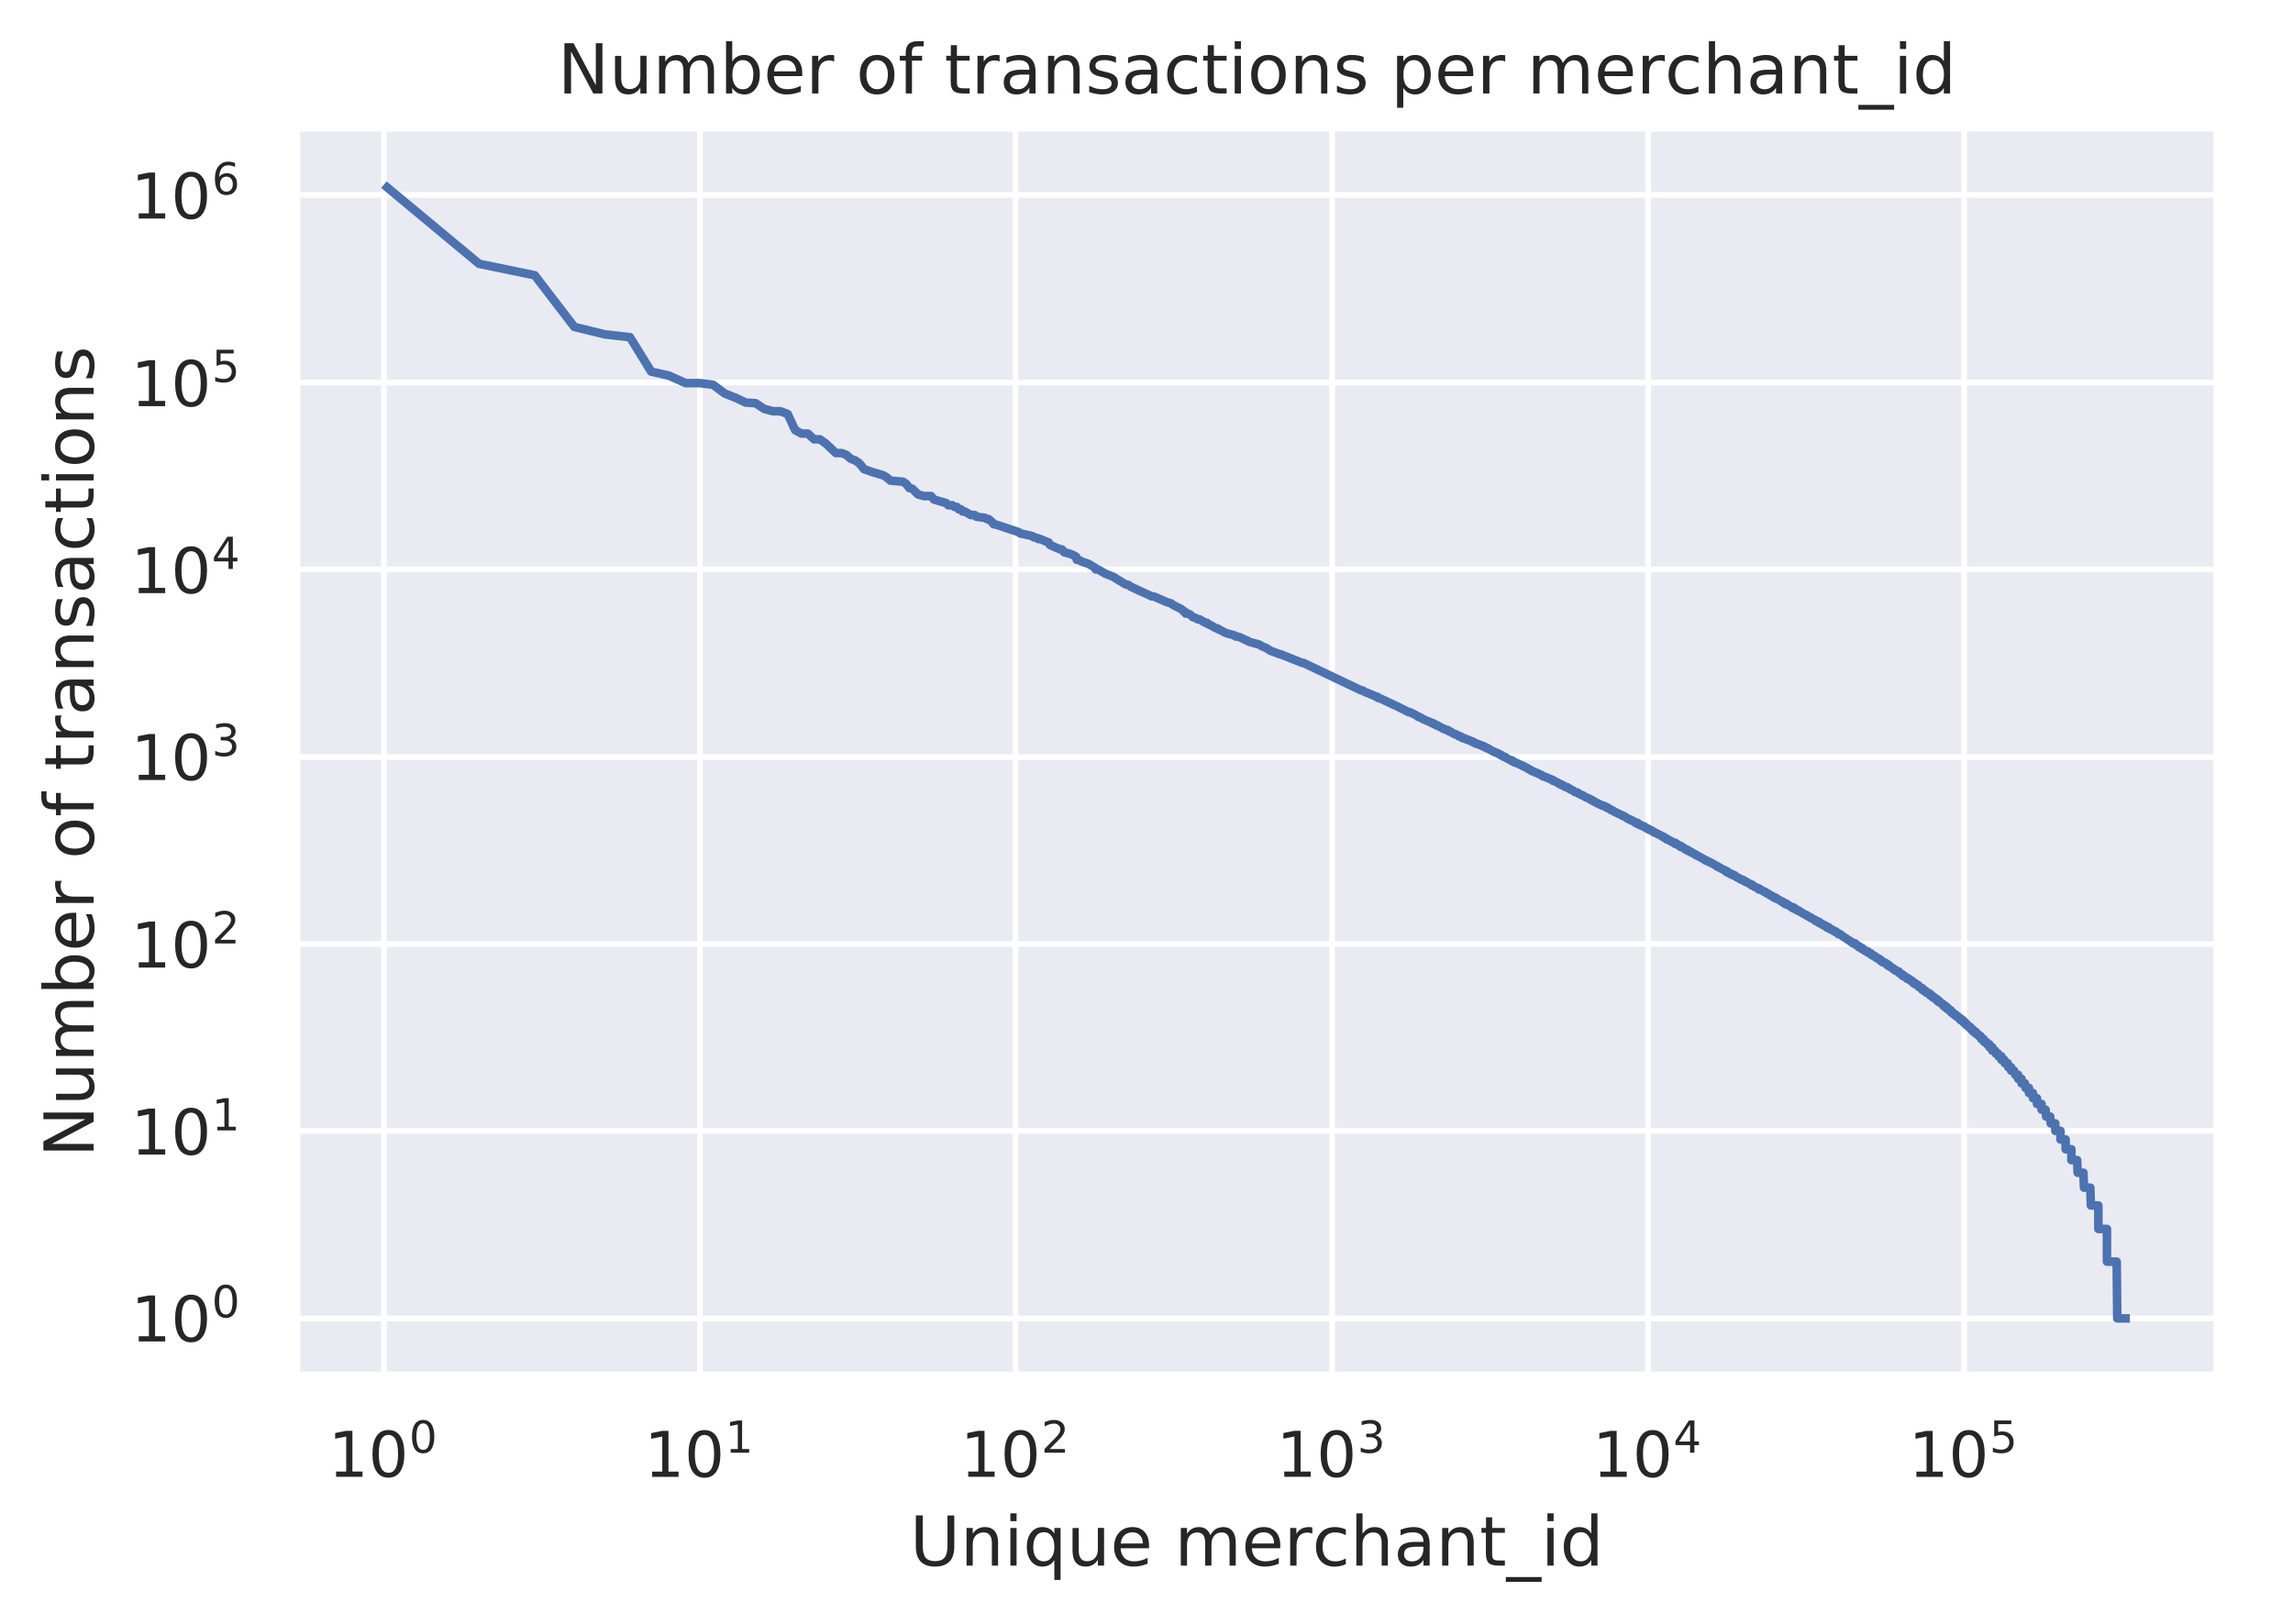 <svg height="377.4" viewBox="0 0 399.7 283.1" width="532.9" xmlns="http://www.w3.org/2000/svg" xmlns:xlink="http://www.w3.org/1999/xlink"><defs><style>*{stroke-linecap:butt;stroke-linejoin:round}</style></defs><g id="figure_1"><path d="M0 283h399.7V0H0z" fill="none" id="patch_1"/><g id="axes_1"><path d="M51.7 239.8h334.8V22.3H51.7z" fill="#eaeaf2" id="patch_2"/><g id="matplotlib.axis_1"><g id="xtick_1"><path clip-path="url(#p71ebd2aa54)" d="M66.9 239.8V22.3" fill="none" stroke="#fff" stroke-linecap="round" id="line2d_1"/><g id="text_1"><defs><path d="M12.4 8.3h16.1v55.6L11 60.4v9l17.4 3.5h9.9V8.3h16V0H12.5z" id="DejaVuSans-31"/><path d="M31.8 66.4q-7.6 0-11.5-7.5-3.8-7.5-3.8-22.5t3.8-22.5q3.9-7.5 11.5-7.5 7.7 0 11.5 7.5T47 36.4q0 15-3.8 22.5t-11.5 7.5zm0 7.8q12.2 0 18.7-9.7T57 36.4Q57 18 50.5 8.3 44-1.4 31.8-1.4 19.5-1.4 13 8.3q-6.5 9.7-6.5 28 0 18.5 6.5 28.2 6.4 9.7 18.7 9.7z" id="DejaVuSans-30"/></defs><g transform="matrix(.11 0 0 -.11 57.2 257.6)" fill="#262626"><use transform="translate(0 .8)" xlink:href="#DejaVuSans-31"/><use transform="translate(63.6 .8)" xlink:href="#DejaVuSans-30"/><use transform="matrix(.7 0 0 .7 128.2 39)" xlink:href="#DejaVuSans-30"/></g></g></g><g id="xtick_2"><path clip-path="url(#p71ebd2aa54)" d="M122 239.8V22.3" fill="none" stroke="#fff" stroke-linecap="round" id="line2d_2"/><g transform="matrix(.11 0 0 -.11 112.3 257.6)" fill="#262626" id="text_2"><use transform="translate(0 .7)" xlink:href="#DejaVuSans-31"/><use transform="translate(63.6 .7)" xlink:href="#DejaVuSans-30"/><use transform="matrix(.7 0 0 .7 128.2 39)" xlink:href="#DejaVuSans-31"/></g></g><g id="xtick_3"><path clip-path="url(#p71ebd2aa54)" d="M177 239.8V22.3" fill="none" stroke="#fff" stroke-linecap="round" id="line2d_3"/><g id="text_3"><defs><path d="M19.2 8.3h34.4V0H7.3v8.3l15.3 15.6q9.7 9.8 12.2 12.6 4.7 5.3 6.6 9 2 3.7 2 7.3 0 5.8-4.2 9.5-4 3.6-10.6 3.6-4.6 0-9.8-1.6-5.1-1.6-11-4.9v10q6 2.4 11.1 3.6 5.2 1.2 9.5 1.2 11.4 0 18-5.7 6.8-5.6 6.8-15 0-4.6-1.7-8.6-1.6-4-6-9.5l-7.9-8.2L19.2 8.3z" id="DejaVuSans-32"/></defs><g transform="matrix(.11 0 0 -.11 167.4 257.6)" fill="#262626"><use transform="translate(0 .8)" xlink:href="#DejaVuSans-31"/><use transform="translate(63.6 .8)" xlink:href="#DejaVuSans-30"/><use transform="matrix(.7 0 0 .7 128.2 39)" xlink:href="#DejaVuSans-32"/></g></g></g><g id="xtick_4"><path clip-path="url(#p71ebd2aa54)" d="M232.2 239.8V22.3" fill="none" stroke="#fff" stroke-linecap="round" id="line2d_4"/><g id="text_4"><defs><path d="M40.6 39.3q7-1.5 11-6.3t4-11.8q0-10.8-7.4-16.7-7.4-6-21.1-6-4.6 0-9.4 1-4.9.9-10 2.7v9.5q4-2.4 8.9-3.6Q21.5 7 26.8 7q9.3 0 14.1 3.6 4.9 3.7 4.9 10.7 0 6.4-4.5 10Q36.8 35 28.7 35h-8.5V43h9q7.2 0 11 3 3.9 2.8 3.9 8.3 0 5.6-4 8.6t-11.4 3q-4 0-8.7-.9-4.6-.8-10.2-2.7v8.8q5.6 1.6 10.5 2.3 5 .8 9.3.8 11.2 0 17.8-5 6.5-5.2 6.5-13.9 0-6-3.5-10.2-3.4-4.2-9.8-5.8z" id="DejaVuSans-33"/></defs><g transform="matrix(.11 0 0 -.11 222.5 257.6)" fill="#262626"><use transform="translate(0 .8)" xlink:href="#DejaVuSans-31"/><use transform="translate(63.6 .8)" xlink:href="#DejaVuSans-30"/><use transform="matrix(.7 0 0 .7 128.2 39)" xlink:href="#DejaVuSans-33"/></g></g></g><g id="xtick_5"><path clip-path="url(#p71ebd2aa54)" d="M287.3 239.8V22.3" fill="none" stroke="#fff" stroke-linecap="round" id="line2d_5"/><g id="text_5"><defs><path d="M37.8 64.3l-25-39h25zM35.2 73h12.4V25.4H58v-8.2H47.6V0h-9.8v17.2h-33v9.5z" id="DejaVuSans-34"/></defs><g transform="matrix(.11 0 0 -.11 277.6 257.6)" fill="#262626"><use transform="translate(0 .7)" xlink:href="#DejaVuSans-31"/><use transform="translate(63.6 .7)" xlink:href="#DejaVuSans-30"/><use transform="matrix(.7 0 0 .7 128.2 39)" xlink:href="#DejaVuSans-34"/></g></g></g><g id="xtick_6"><path clip-path="url(#p71ebd2aa54)" d="M342.4 239.8V22.3" fill="none" stroke="#fff" stroke-linecap="round" id="line2d_6"/><g id="text_6"><defs><path d="M10.8 73h38.7v-8.4H19.8V46.7q2.2.8 4.3 1.1 2.2.4 4.3.4 12.2 0 19.4-6.7 7-6.7 7-18.1 0-11.8-7.2-18.3-7.4-6.5-20.7-6.5-4.6 0-9.4.8-4.7.7-9.8 2.3v10q4.4-2.5 9.1-3.6 4.7-1.2 9.9-1.2 8.5 0 13.4 4.4 5 4.5 5 12 0 7.7-5 12.1Q35 40 26.7 40q-4 0-7.9-.9-4-.9-8-2.7z" id="DejaVuSans-35"/></defs><g transform="matrix(.11 0 0 -.11 332.7 257.6)" fill="#262626"><use transform="translate(0 .7)" xlink:href="#DejaVuSans-31"/><use transform="translate(63.6 .7)" xlink:href="#DejaVuSans-30"/><use transform="matrix(.7 0 0 .7 128.2 39)" xlink:href="#DejaVuSans-35"/></g></g></g><g id="text_7"><defs><path d="M41.1 46.3q-1.5.9-3.3 1.3-1.8.4-4 .4-7.5 0-11.6-5-4-5-4-14.2V0H9v54.7h9v-8.5q2.9 5 7.4 7.4Q30 56 36.5 56l2-.1 2.6-.4z" id="DejaVuSans-72"/><path d="M8.7 73h10V28.5q0-11.7 4.1-16.9 4.3-5.1 13.8-5.1t13.7 5.1q4.3 5.2 4.3 17v44.2h9.9V27.4q0-14.3-7-21.5-7.1-7.3-20.9-7.3-13.8 0-20.9 7.3-7 7.2-7 21.5z" id="DejaVuSans-55"/><path d="M9.4 54.7h9V0h-9zm0 21.3h9V64.6h-9z" id="DejaVuSans-69"/><path d="M14.8 27.3q0-10 4-15.6Q23 6.2 30.2 6.2q7.1 0 11.2 5.7 4.1 5.6 4.1 15.5t-4.1 15.5q-4.1 5.7-11.2 5.7t-11.2-5.7q-4.1-5.6-4.1-15.5zM45.4 8.2Q42.6 3.3 38.3 1q-4.4-2.4-10.4-2.4-10 0-16.2 7.9-6.2 8-6.2 20.8 0 12.9 6.2 20.8Q18 56 28 56q6 0 10.4-2.4 4.3-2.3 7.1-7.2v8.3h9v-75.5h-9z" id="DejaVuSans-71"/><path d="M8.5 21.6v33h9V22q0-7.7 3-11.6 3-4 9-4 7.4 0 11.6 4.7 4.2 4.7 4.2 12.7v31h9V0h-9v8.4Q42 3.4 37.7 1q-4.3-2.4-10-2.4-9.4 0-14.3 5.8-4.9 5.9-4.9 17.2zM31.1 56z" id="DejaVuSans-75"/><path d="M56.2 29.6v-4.4H14.9q.6-9.3 5.6-14.1 5-4.9 14-4.9 5 0 10 1.3 4.8 1.2 9.6 3.8V2.8q-4.8-2-10-3.1-5-1.1-10.2-1.1-13.1 0-20.7 7.6-7.7 7.6-7.7 20.6 0 13.4 7.3 21.3Q20 56 32.3 56q11 0 17.5-7.1 6.4-7.1 6.4-19.3zm-9 2.6q0 7.4-4.1 11.8-4 4.4-10.7 4.4-7.5 0-12-4.3-4.5-4.2-5.2-12z" id="DejaVuSans-65"/><path d="M52 44.2q3.4 6 8 9Q64.9 56 71 56q8.6 0 13.3-6 4.6-6 4.6-17V0h-9v32.7q0 7.9-2.8 11.7-2.8 3.8-8.5 3.8-7 0-11-4.7-4-4.6-4-12.6V0h-9.1v32.7q0 8-2.8 11.7-2.8 3.8-8.6 3.8-6.9 0-11-4.7-4-4.6-4-12.6V0h-9v54.7h9v-8.5q3 5 7.4 7.4Q29.8 56 35.7 56q6 0 10.1-3 4.2-3 6.2-8.8z" id="DejaVuSans-6d"/><path d="M54.9 33V0h-9v32.7q0 7.8-3 11.6-3 3.9-9.1 3.9-7.3 0-11.5-4.7Q18.1 39 18.1 31V0h-9v54.7h9v-8.5q3.2 5 7.6 7.4Q30.1 56 35.8 56q9.4 0 14.2-5.8Q55 44.3 55 33z" id="DejaVuSans-6e"/><path d="M48.8 52.6v-8.4Q45 46.3 41 47.3q-3.8 1-7.7 1-8.7 0-13.6-5.5Q15 37.3 15 27.3t4.8-15.6q4.9-5.5 13.6-5.5 4 0 7.7 1 3.9 1.1 7.7 3.2V2.1Q45 .3 41-.5q-4-1-8.6-1-12.3 0-19.6 7.8-7.3 7.8-7.3 21 0 13.4 7.4 21Q20.2 56 33 56q4.2 0 8.1-.9 4-.8 7.7-2.5z" id="DejaVuSans-63"/><path d="M54.9 33V0h-9v32.7q0 7.8-3 11.6-3 3.9-9.1 3.9-7.3 0-11.5-4.7Q18.1 39 18.1 31V0h-9v76h9V46.2q3.2 5 7.6 7.4Q30.1 56 35.8 56q9.4 0 14.2-5.8Q55 44.3 55 33z" id="DejaVuSans-68"/><path d="M34.3 27.5q-11 0-15.1-2.5-4.2-2.5-4.2-8.5 0-4.8 3.1-7.6 3.2-2.8 8.6-2.8 7.5 0 12 5.3t4.5 14v2zm17.9 3.7V0h-9v8.3q-3-5-7.7-7.3Q31-1.4 24.3-1.4 16-1.4 11 3.3 6 8 6 15.9q0 9.2 6.2 14 6.2 4.6 18.4 4.6h12.6v1q0 6.1-4 9.5-4.1 3.4-11.5 3.4-4.7 0-9.2-1.1-4.4-1.2-8.5-3.4v8.3q5 2 9.6 2.8 4.6 1 9 1 11.9 0 17.7-6.2 5.9-6.1 5.9-18.6z" id="DejaVuSans-61"/><path d="M18.3 70.2V54.7h18.5v-7H18.3V18q0-6.7 1.8-8.6 1.9-1.9 7.5-1.9h9.2V0h-9.2Q17.2 0 13.2 3.9T9.2 18v29.7H2.8v7h6.6v15.5z" id="DejaVuSans-74"/><path d="M51-16.6v-7H-1v7z" id="DejaVuSans-5f"/><path d="M45.4 46.4V76h9V0h-9v8.2Q42.6 3.3 38.3 1q-4.4-2.4-10.4-2.4-10 0-16.2 7.9-6.2 8-6.2 20.8 0 12.9 6.2 20.8Q18 56 28 56q6 0 10.4-2.4 4.3-2.3 7.1-7.2zM14.8 27.3q0-10 4-15.6Q23 6.2 30.2 6.2q7.1 0 11.2 5.7 4.1 5.6 4.1 15.5t-4.1 15.5q-4.1 5.7-11.2 5.7t-11.2-5.7q-4.1-5.6-4.1-15.5z" id="DejaVuSans-64"/></defs><g transform="matrix(.12 0 0 -.12 158.6 273)" fill="#262626"><use xlink:href="#DejaVuSans-55"/><use x="73.2" xlink:href="#DejaVuSans-6e"/><use x="136.6" xlink:href="#DejaVuSans-69"/><use x="164.4" xlink:href="#DejaVuSans-71"/><use x="227.8" xlink:href="#DejaVuSans-75"/><use x="291.2" xlink:href="#DejaVuSans-65"/><use x="352.7" xlink:href="#DejaVuSans-20"/><use x="384.5" xlink:href="#DejaVuSans-6d"/><use x="481.9" xlink:href="#DejaVuSans-65"/><use x="543.5" xlink:href="#DejaVuSans-72"/><use x="584.5" xlink:href="#DejaVuSans-63"/><use x="639.5" xlink:href="#DejaVuSans-68"/><use x="702.9" xlink:href="#DejaVuSans-61"/><use x="764.2" xlink:href="#DejaVuSans-6e"/><use x="827.6" xlink:href="#DejaVuSans-74"/><use x="866.8" xlink:href="#DejaVuSans-5f"/><use x="916.8" xlink:href="#DejaVuSans-69"/><use x="944.5" xlink:href="#DejaVuSans-64"/></g></g></g><g id="matplotlib.axis_2"><g id="ytick_1"><path clip-path="url(#p71ebd2aa54)" d="M51.7 229.9h334.8" fill="none" stroke="#fff" stroke-linecap="round" id="line2d_7"/><g transform="matrix(.11 0 0 -.11 22.8 234)" fill="#262626" id="text_8"><use transform="translate(0 .8)" xlink:href="#DejaVuSans-31"/><use transform="translate(63.6 .8)" xlink:href="#DejaVuSans-30"/><use transform="matrix(.7 0 0 .7 128.2 39)" xlink:href="#DejaVuSans-30"/></g></g><g id="ytick_2"><path clip-path="url(#p71ebd2aa54)" d="M51.7 197.2h334.8" fill="none" stroke="#fff" stroke-linecap="round" id="line2d_8"/><g transform="matrix(.11 0 0 -.11 22.8 201.4)" fill="#262626" id="text_9"><use transform="translate(0 .7)" xlink:href="#DejaVuSans-31"/><use transform="translate(63.6 .7)" xlink:href="#DejaVuSans-30"/><use transform="matrix(.7 0 0 .7 128.2 39)" xlink:href="#DejaVuSans-31"/></g></g><g id="ytick_3"><path clip-path="url(#p71ebd2aa54)" d="M51.7 164.6h334.8" fill="none" stroke="#fff" stroke-linecap="round" id="line2d_9"/><g transform="matrix(.11 0 0 -.11 22.8 168.8)" fill="#262626" id="text_10"><use transform="translate(0 .8)" xlink:href="#DejaVuSans-31"/><use transform="translate(63.6 .8)" xlink:href="#DejaVuSans-30"/><use transform="matrix(.7 0 0 .7 128.2 39)" xlink:href="#DejaVuSans-32"/></g></g><g id="ytick_4"><path clip-path="url(#p71ebd2aa54)" d="M51.7 132h334.8" fill="none" stroke="#fff" stroke-linecap="round" id="line2d_10"/><g transform="matrix(.11 0 0 -.11 22.8 136.1)" fill="#262626" id="text_11"><use transform="translate(0 .8)" xlink:href="#DejaVuSans-31"/><use transform="translate(63.6 .8)" xlink:href="#DejaVuSans-30"/><use transform="matrix(.7 0 0 .7 128.2 39)" xlink:href="#DejaVuSans-33"/></g></g><g id="ytick_5"><path clip-path="url(#p71ebd2aa54)" d="M51.7 99.3h334.8" fill="none" stroke="#fff" stroke-linecap="round" id="line2d_11"/><g transform="matrix(.11 0 0 -.11 22.8 103.5)" fill="#262626" id="text_12"><use transform="translate(0 .7)" xlink:href="#DejaVuSans-31"/><use transform="translate(63.6 .7)" xlink:href="#DejaVuSans-30"/><use transform="matrix(.7 0 0 .7 128.2 39)" xlink:href="#DejaVuSans-34"/></g></g><g id="ytick_6"><path clip-path="url(#p71ebd2aa54)" d="M51.7 66.7h334.8" fill="none" stroke="#fff" stroke-linecap="round" id="line2d_12"/><g transform="matrix(.11 0 0 -.11 22.8 70.9)" fill="#262626" id="text_13"><use transform="translate(0 .7)" xlink:href="#DejaVuSans-31"/><use transform="translate(63.6 .7)" xlink:href="#DejaVuSans-30"/><use transform="matrix(.7 0 0 .7 128.2 39)" xlink:href="#DejaVuSans-35"/></g></g><g id="ytick_7"><path clip-path="url(#p71ebd2aa54)" d="M51.7 34h334.8" fill="none" stroke="#fff" stroke-linecap="round" id="line2d_13"/><g id="text_14"><defs><path d="M33 40.4q-6.6 0-10.5-4.6-3.9-4.5-3.9-12.4T22.5 11Q26.4 6.4 33 6.4q6.7 0 10.5 4.6 4 4.5 4 12.4t-4 12.4q-3.8 4.6-10.5 4.6zm19.6 30.9v-9Q48.9 64.1 45 65q-3.8 1-7.5 1-9.8 0-15-6.7-5-6.6-5.8-19.9 2.9 4.3 7.2 6.5 4.4 2.3 9.6 2.3 11 0 17.4-6.7 6.3-6.6 6.3-18.1 0-11.2-6.6-18Q44-1.4 33-1.4q-12.6 0-19.3 9.7Q7 18 7 36.3 7 53.8 15.2 64q8.2 10.3 22 10.3 3.7 0 7.5-.7 3.8-.8 7.9-2.2z" id="DejaVuSans-36"/></defs><g transform="matrix(.11 0 0 -.11 22.8 38.2)" fill="#262626"><use transform="translate(0 .8)" xlink:href="#DejaVuSans-31"/><use transform="translate(63.6 .8)" xlink:href="#DejaVuSans-30"/><use transform="matrix(.7 0 0 .7 128.2 39)" xlink:href="#DejaVuSans-36"/></g></g></g><g id="text_15"><defs><path d="M9.8 73h13.3l32.3-61v61H65V0H51.7L19.4 61V0H9.8z" id="DejaVuSans-4e"/><path d="M48.7 27.3q0 9.9-4 15.5-4.2 5.7-11.3 5.7-7.1 0-11.2-5.7-4-5.6-4-15.5 0-10 4-15.6t11.2-5.6q7.1 0 11.2 5.7 4 5.6 4 15.5zM18 46.3q2.9 5 7.2 7.3Q29.6 56 35.6 56q10 0 16.2-8Q58 40.3 58 27.4q0-12.9-6.2-20.8-6.2-8-16.2-8-6 0-10.3 2.5Q21 3.3 18 8.2V0h-9v76h9z" id="DejaVuSans-62"/><path d="M30.6 48.4q-7.2 0-11.4-5.6Q15 37 15 27.3t4.2-15.5q4.1-5.6 11.4-5.6 7.2 0 11.4 5.7 4.2 5.6 4.2 15.4 0 9.7-4.2 15.4-4.2 5.7-11.4 5.7zm0 7.6q11.7 0 18.4-7.6 6.7-7.6 6.7-21.1 0-13.4-6.7-21-6.7-7.7-18.4-7.7-11.8 0-18.4 7.6Q5.5 14 5.5 27.3q0 13.5 6.7 21Q18.8 56 30.6 56z" id="DejaVuSans-6f"/><path d="M37.1 76v-7.5h-8.6q-4.8 0-6.7-2-1.9-2-1.9-7v-4.8h14.8v-7H20V0h-9v47.7H2.3v7h8.6v3.8q0 9.1 4.2 13.3Q19.4 76 28.6 76z" id="DejaVuSans-66"/><path d="M44.3 53v-8.4q-3.8 2-8 2.9-4 1-8.4 1-6.7 0-10-2-3.4-2.1-3.4-6.2 0-3.1 2.4-5 2.4-1.7 9.6-3.3l3-.7q9.7-2 13.7-5.8 4-3.7 4-10.4 0-7.6-6-12-6-4.5-16.6-4.5-4.4 0-9.1.8-4.8.9-10 2.6v9.3q5-2.6 9.7-4 4.9-1.2 9.6-1.2 6.4 0 9.8 2.2 3.4 2.2 3.4 6.1 0 3.7-2.5 5.6-2.4 2-10.8 3.8l-3.1.7q-8.4 1.8-12 5.4-3.8 3.6-3.8 10 0 7.7 5.5 11.9Q16.7 56 26.8 56q5 0 9.4-.7 4.4-.8 8-2.2z" id="DejaVuSans-73"/></defs><g transform="matrix(0 -.12 -.12 0 16.3 201.8)" fill="#262626"><use xlink:href="#DejaVuSans-4e"/><use x="74.8" xlink:href="#DejaVuSans-75"/><use x="138.2" xlink:href="#DejaVuSans-6d"/><use x="235.6" xlink:href="#DejaVuSans-62"/><use x="299.1" xlink:href="#DejaVuSans-65"/><use x="360.6" xlink:href="#DejaVuSans-72"/><use x="401.7" xlink:href="#DejaVuSans-20"/><use x="433.5" xlink:href="#DejaVuSans-6f"/><use x="494.7" xlink:href="#DejaVuSans-66"/><use x="529.9" xlink:href="#DejaVuSans-20"/><use x="561.7" xlink:href="#DejaVuSans-74"/><use x="600.9" xlink:href="#DejaVuSans-72"/><use x="642" xlink:href="#DejaVuSans-61"/><use x="703.3" xlink:href="#DejaVuSans-6e"/><use x="766.7" xlink:href="#DejaVuSans-73"/><use x="818.8" xlink:href="#DejaVuSans-61"/><use x="880" xlink:href="#DejaVuSans-63"/><use x="935" xlink:href="#DejaVuSans-74"/><use x="974.2" xlink:href="#DejaVuSans-69"/><use x="1002" xlink:href="#DejaVuSans-6f"/><use x="1063.2" xlink:href="#DejaVuSans-6e"/><use x="1126.6" xlink:href="#DejaVuSans-73"/></g></g></g><path clip-path="url(#p71ebd2aa54)" d="M66.9 32.2L83.5 46l9.7 2 6.9 9 5.3 1.3 4.4.5 3.7 6 3.1.7 2.9 1.3h2.5l2.3.3 2 1.5 2 .8 1.7.8 1.7.1 1.5 1 1.5.4h1.3l1.3.5 1.3 2.8 1.1.6h1.1l1.1 1h1l1 .7 1.8 1.7h1l.8.3.8.7.8.3.7.5.8 1 1.4.5 2 .6.5.3.7.6 1.1.1 1.1.1.6.4.5.7.5.1 1 1 1 .3h1.3l.5.6 1.7.5.4.1.4.4h.7l.4.3h.4l.3.4h.4l.3.4h.4l1 .6h.7l.3.3 1.5.2.3.2h.3l.6.5.3.4.5.1 3.9 1.3.2.2 1.8.4.4.1.2.2.6.1.2.2h.4l.4.2 1 .4.2.4 1.3.6h.1l.4.2h.3l.2.2.2.3.8.2.8.3.5.3.1.5.5.1.3.2.6.2.8.3.3.2.7.4.1.3h.4l.7.4.5.3 1.5.6.3.2 1.8 1.1.5.1.4.3 1.5.7 2.2 1h.3l2.3 1 .7.2.4.3 1.4.7.2.2.2.1.1.2h.2l.1.3h.4l.4.2.4.4.6.2.3.2h.3l1 .6h.3l.1.2.7.3.3.2.4.2.2.1h.2l.2.2.3.1.7.4.6.2 1.1.3.2.2h.3l.6.2.8.4.3.1.3.2 1.8.5.5.3.5.2.4.2.3.2.3.2.6.2.5.2.5.2h.2l.2.1 3.5 1.4h.2l10.1 4.8h.2l.5.3.3.1 1.2.5.2.1.2.1h.2l.1.2.4.1 3 1.4 2 1h.2l1 .5.2.1.2.2h.2l.5.3.2.1.2.1.2.1.5.2.3.1.3.2h.2l.2.2h.2l.2.2h.2l.3.2.2.1.2.1.3.2h.2l.3.2h.3l.3.3h.2l.1.1.2.1.3.2h.2l.1.1.3.1.2.2h.3l.3.3h.3l.1.1.2.1h.2l.3.2h.2l.3.2h.2l.2.2h.2l.2.2h.2l.4.2h.2l.3.2h.2l.2.2h.2l.2.2h.2l.3.2.2.1.2.1.1.1.3.1.1.1.4.1.1.1.3.1.2.2h.2l.2.2.2.1h.2l.2.2.2.1.2.1.2.1.2.1h.2l.1.2h.2l.2.2h.1l.3.1.2.1.2.1.2.1.3.1.1.1.2.1h.1l.3.2h.1l.2.2h.1l.3.2h.1l.2.2h.1l.3.1.1.1.3.1h.1l.3.2h.1l.3.2h.1l.2.2h.1l.3.1h.1l.3.2h.1l.3.1.1.1.2.1h.2l.1.2h.1l.3.1h0l.3.2h.1l.2.2h.1l.3.1v.1l.3.1h.1l.2.2h.1l.2.1h.2l.2.2h.1l.2.2h.1l.2.1.2.1.1.1.1.1.3.1h.2l.2.2h0l.3.1.1.1.2.1h.1l.2.1.1.1.2.1.2.1.3.1h0l.3.2h.1l.2.2h.2l.2.2h.1l.2.1.1.1.2.1h.1l.3.2h.1l.3.2h.2l.1.1h.2l.2.2h.2l.2.2h.1l.2.1.2.2h.2l.1.1.2.1.1.1.3.1h0l.3.2h.1l.2.1.2.1.2.1.1.1h.2l.1.1.2.1.1.1.2.1.1.1.3.1h.1l.2.2h.2l.1.1.2.1.2.1v.1h.4v.2h.2l.2.2h.2l.1.1.2.1h.2l.2.2h.1l.2.2h.2l.2.1v.1l.3.1h.1l.2.2h.1l.2.2h.2l.2.1.1.1.2.1.2.1h.1l.1.1.2.1.1.1h.2v.1l.2.1.1.1h.2l.1.2h.2l.1.1.2.1h.1l.2.2h.1l.3.1v.1h.3v.2h.3v.1l.3.1v.1h.3v.2h.3l.1.1.2.1v.1l.3.1v.1h.3l.1.2h.2l.2.2h.2v.1l.3.1.1.1.3.1v.1l.3.1.1.1.3.1.1.1.2.1.2.1.2.1.1.1.3.1v.1l.4.1.1.1.3.1.1.1.3.1.1.1.2.1.2.1.2.2h.2l.2.2h.1l.2.1.1.1.2.1.2.1h.1l.2.2h.2v.2h.3v.1l.3.1v.1h.3l.1.2h.3v.1h.2v.1l.2.1.1.1.2.1h.1l.2.1h0l.2.2H303.8l.1.1.1.1h.1l.2.1v.1h.2l.1.1.2.1h0l.2.1.1.1h.2l.1.2h.2l.2.2h0l.2.1h.1l.2.1.1.1h.2v.2h.2l.2.1h.1l.1.1.2.1.1.1h.2l.1.1.2.1v.1h.2l.2.2h.1l.2.2h.2l.1.1.2.1v.1h.3l.1.2h.2l.1.1.2.1h0l.3.2h0l.3.1v.1l.3.1v.1h.3v.2h.3l.1.1.2.1.1.1.2.1.1.1h.3v.2h.3l.1.2h.2l.2.2h.2v.1l.3.1.1.1.2.1.1.1.3.1.1.1.3.1v.1l.3.1.1.1.3.1v.1l.3.1.1.1.3.1.1.2h.3l.1.2h.3v.2l.4.1v.1h.2v.1h.2v.1h.2v.1h.2v.2h.4v.2h.2v.1h.2v.1h.2l.1.1h0l.2.2H320l.1.2h.1l.1.1h.1l.1.2H320.8l.2.2h0l.2.1h0l.2.2h0l.2.1h0l.2.1h0l.2.2h0l.2.1h0l.2.1h0l.2.2h.1l.1.1h.1l.1.2h.4l.1.2h.1l.1.2h.2v.1h.2v.2h.2l.1.1h.2v.2h.2l.1.1h.1l.1.2h.2l.1.1h.2v.2h.2l.1.1h.2v.2h.2l.1.2h.2v.1h.2l.1.2h.2l.1.2h.1l.1.1h.2l.1.2h.2v.2h.2l.1.2h.2l.1.1h.2l.1.2h.2v.2h.3v.2h.2l.2.2h.1l.1.2h.2l.1.2h.2l.1.2h.2l.1.1h.2l.1.3h.2l.1.2h.2v.2h.3v.2h.2l.2.2h.2v.2h.3l.1.2h.2l.1.2h.2l.1.3h.3v.2h.3l.1.2h.2l.1.3h.2l.1.2h.3v.3h.3v.2h.3l.1.3h.3l.1.2h.3v.3h.3l.1.3h.3v.2h.3l.1.3h.3v.3h.3l.2.3h.2l.1.3h.3v.3h.4v.3h.3l.1.3h.3l.1.4h.3l.1.3h.3l.1.3h.3l.2.4h.3v.3h.4l.1.4h.3l.1.4h.3l.2.4h.3l.1.4h.3l.1.4h.4l.1.4h.3l.2.4h.3l.1.5h.4l.1.5h.4l.1.4h.4v.5h.5v.6h.5l.1.5h.4l.1.5h.5v.6h.5l.1.6h.5l.1.7h.5v.6h.5l.2.7h.5v.7h.6v.8h.6l.1.8h.6v.9h.7v.9h.7v1h.8v1h.7l.1 1.2h.7l.1 1.2h.8v1.3h.9v1.5h.9v1.7h1v1.9h1l.1 2.2h1l.1 2.6h1.1l.1 3.1h1.3v4.1h1.5v5.7h1.7l.1 9.9h2.2" fill="none" stroke="#4c72b0" stroke-linecap="round" stroke-width="1.5" id="line2d_14"/><path d="M51.7 239.8V22.3" fill="none" stroke="#fff" stroke-linecap="square" stroke-width="1.3" id="patch_3"/><path d="M386.5 239.8V22.3" fill="none" stroke="#fff" stroke-linecap="square" stroke-width="1.3" id="patch_4"/><path d="M51.7 239.8h334.8" fill="none" stroke="#fff" stroke-linecap="square" stroke-width="1.3" id="patch_5"/><path d="M51.7 22.3h334.8" fill="none" stroke="#fff" stroke-linecap="square" stroke-width="1.3" id="patch_6"/><g id="text_16"><defs><path d="M18.1 8.2v-29h-9v75.5h9v-8.3q2.9 4.9 7.2 7.2Q29.6 56 35.6 56q10 0 16.2-8Q58 40.3 58 27.4q0-12.9-6.2-20.8-6.2-8-16.2-8-6 0-10.3 2.5Q21 3.3 18 8.2zm30.6 19.1q0 9.9-4 15.5-4.2 5.7-11.3 5.7-7.1 0-11.2-5.7-4-5.6-4-15.5 0-10 4-15.6t11.2-5.6q7.1 0 11.2 5.7 4 5.6 4 15.5z" id="DejaVuSans-70"/></defs><g transform="matrix(.12 0 0 -.12 97.2 16.3)" fill="#262626"><use xlink:href="#DejaVuSans-4e"/><use x="74.8" xlink:href="#DejaVuSans-75"/><use x="138.2" xlink:href="#DejaVuSans-6d"/><use x="235.6" xlink:href="#DejaVuSans-62"/><use x="299.1" xlink:href="#DejaVuSans-65"/><use x="360.6" xlink:href="#DejaVuSans-72"/><use x="401.7" xlink:href="#DejaVuSans-20"/><use x="433.5" xlink:href="#DejaVuSans-6f"/><use x="494.7" xlink:href="#DejaVuSans-66"/><use x="529.9" xlink:href="#DejaVuSans-20"/><use x="561.7" xlink:href="#DejaVuSans-74"/><use x="600.9" xlink:href="#DejaVuSans-72"/><use x="642" xlink:href="#DejaVuSans-61"/><use x="703.3" xlink:href="#DejaVuSans-6e"/><use x="766.7" xlink:href="#DejaVuSans-73"/><use x="818.8" xlink:href="#DejaVuSans-61"/><use x="880" xlink:href="#DejaVuSans-63"/><use x="935" xlink:href="#DejaVuSans-74"/><use x="974.2" xlink:href="#DejaVuSans-69"/><use x="1002" xlink:href="#DejaVuSans-6f"/><use x="1063.2" xlink:href="#DejaVuSans-6e"/><use x="1126.6" xlink:href="#DejaVuSans-73"/><use x="1178.7" xlink:href="#DejaVuSans-20"/><use x="1210.4" xlink:href="#DejaVuSans-70"/><use x="1273.9" xlink:href="#DejaVuSans-65"/><use x="1335.4" xlink:href="#DejaVuSans-72"/><use x="1376.6" xlink:href="#DejaVuSans-20"/><use x="1408.3" xlink:href="#DejaVuSans-6d"/><use x="1505.8" xlink:href="#DejaVuSans-65"/><use x="1567.3" xlink:href="#DejaVuSans-72"/><use x="1608.4" xlink:href="#DejaVuSans-63"/><use x="1663.3" xlink:href="#DejaVuSans-68"/><use x="1726.7" xlink:href="#DejaVuSans-61"/><use x="1788" xlink:href="#DejaVuSans-6e"/><use x="1851.4" xlink:href="#DejaVuSans-74"/><use x="1890.6" xlink:href="#DejaVuSans-5f"/><use x="1940.6" xlink:href="#DejaVuSans-69"/><use x="1968.4" xlink:href="#DejaVuSans-64"/></g></g></g></g><defs><clipPath id="p71ebd2aa54"><path d="M51.7 22.3h334.8v217.4H51.7z"/></clipPath></defs></svg>